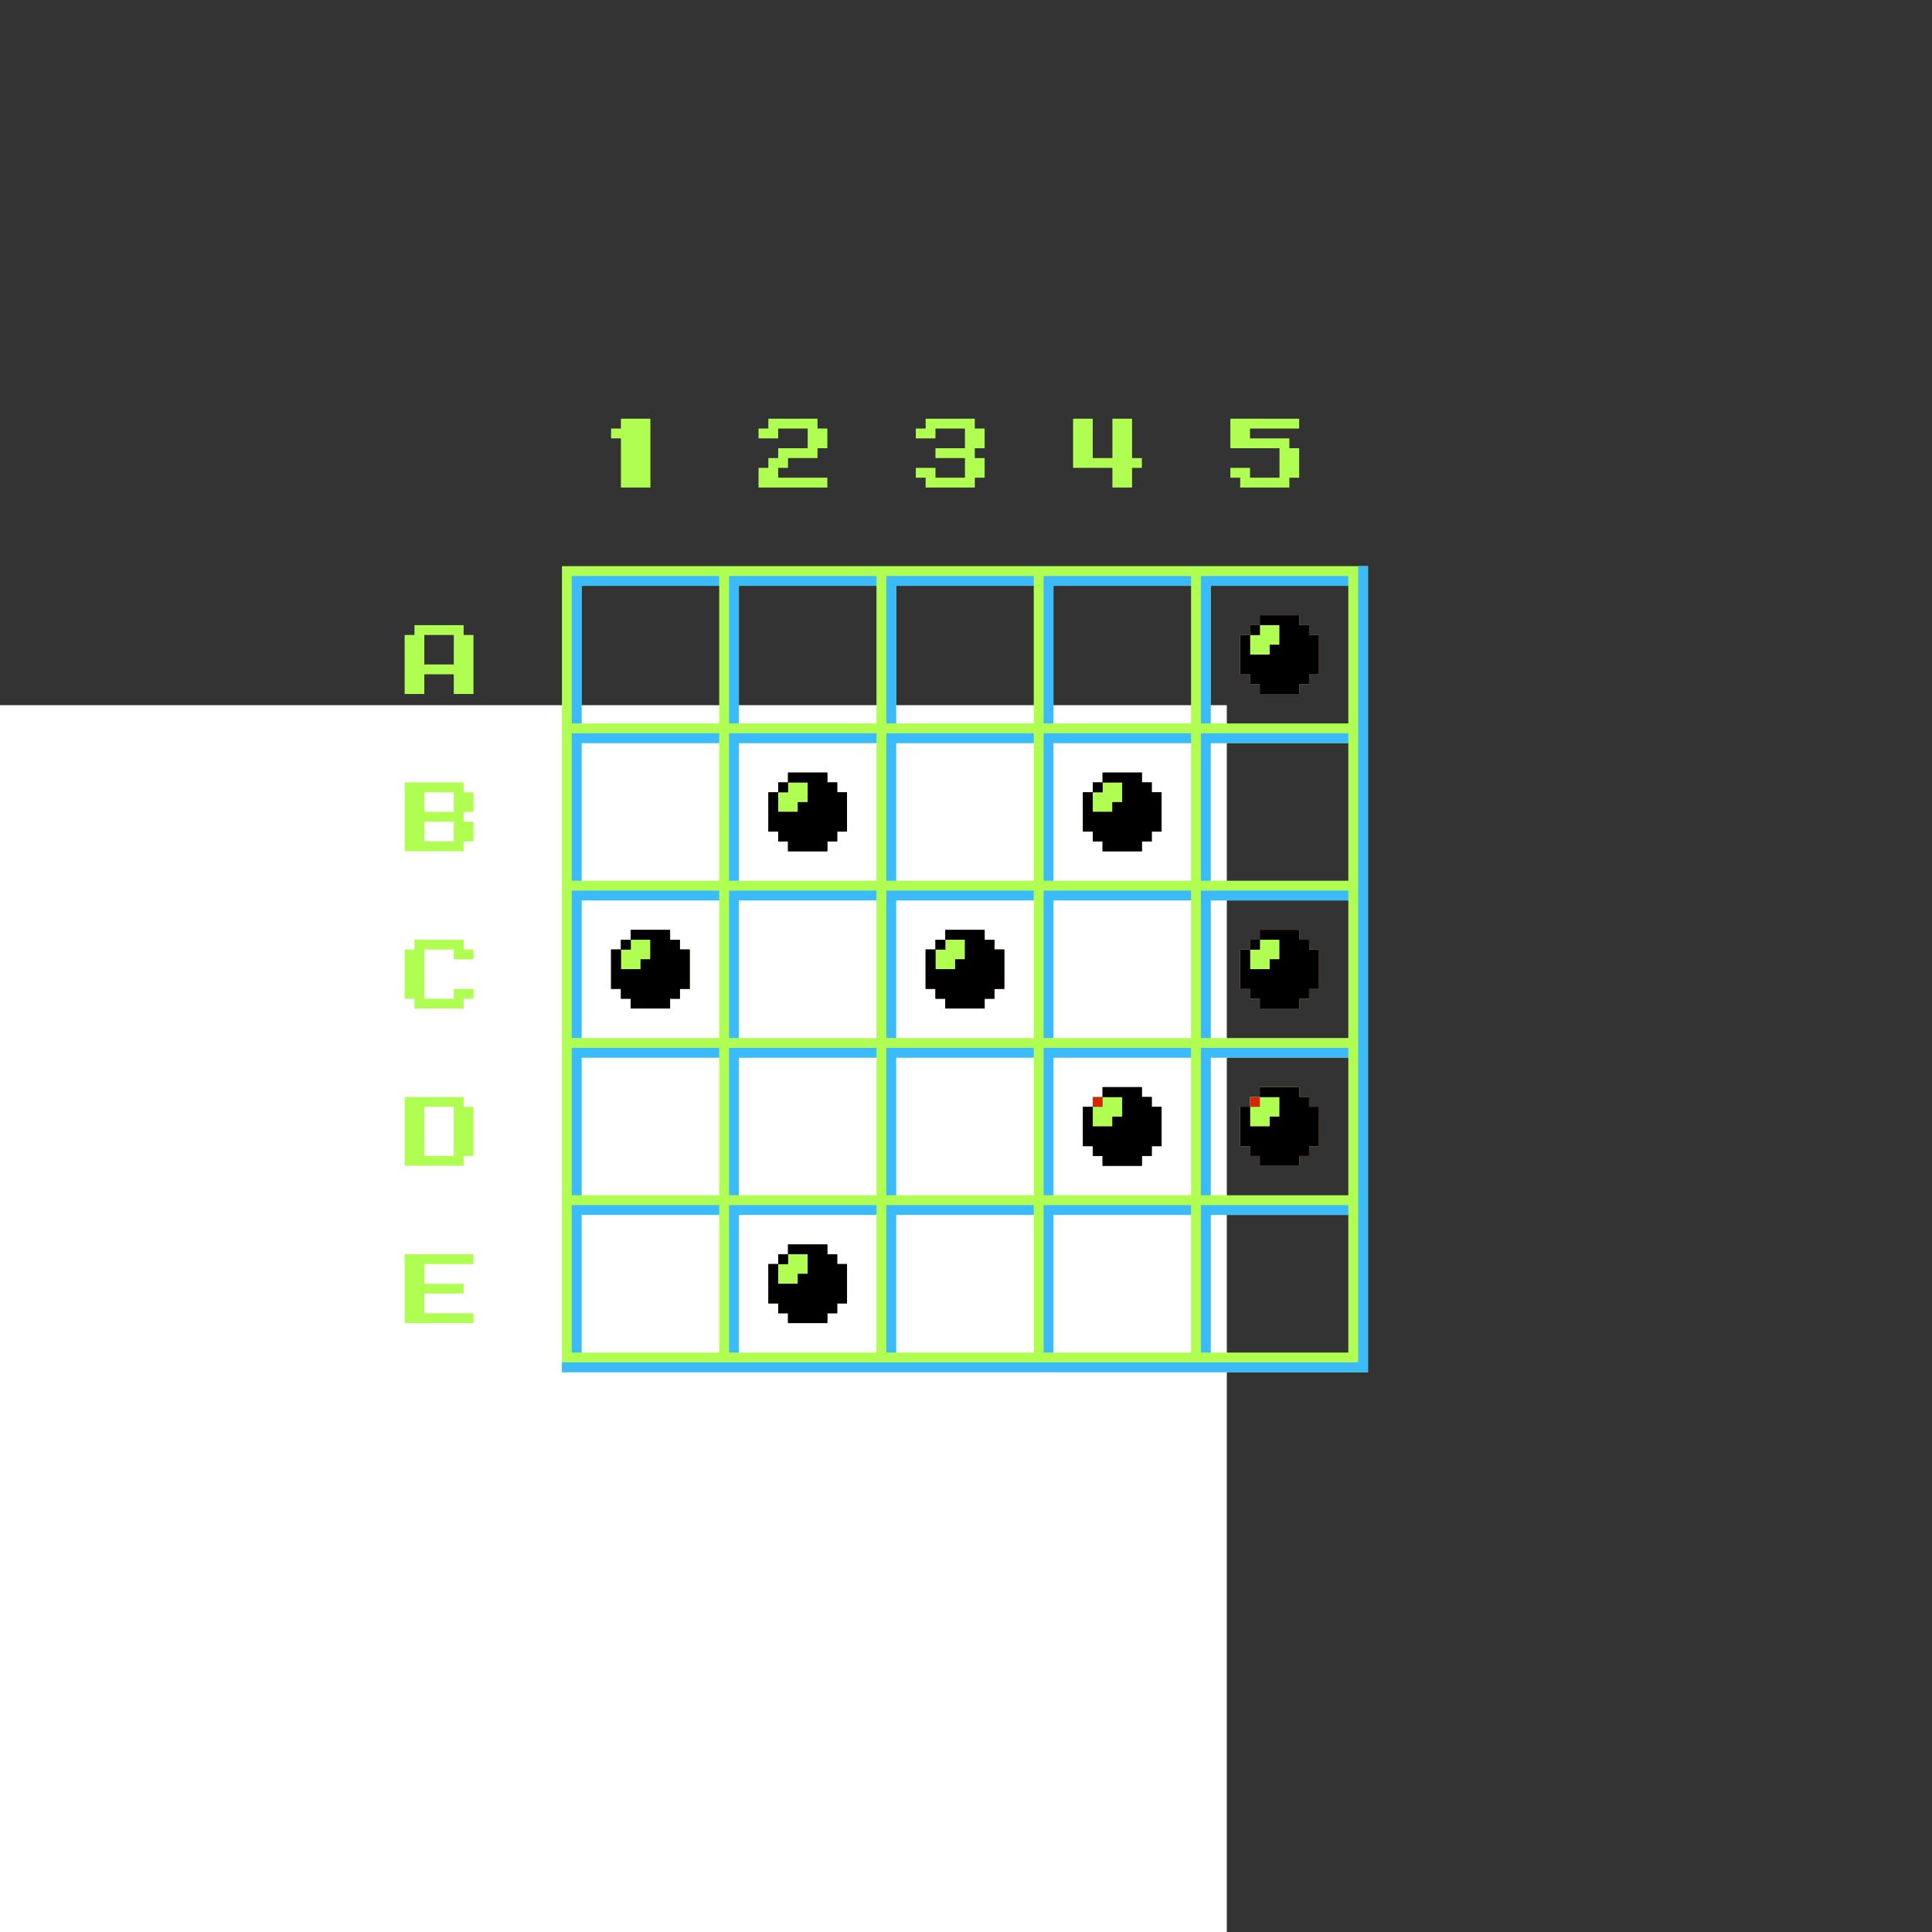 <?xml version="1.0" encoding="UTF-8" standalone="no"?>
<!-- Created with Inkscape (http://www.inkscape.org/) -->

<svg
   xmlns:dc="http://purl.org/dc/elements/1.1/"
   xmlns:cc="http://creativecommons.org/ns#"
   xmlns:rdf="http://www.w3.org/1999/02/22-rdf-syntax-ns#"
   xmlns:svg="http://www.w3.org/2000/svg"
   xmlns="http://www.w3.org/2000/svg"
   xmlns:sodipodi="http://sodipodi.sourceforge.net/DTD/sodipodi-0.dtd"
   xmlns:inkscape="http://www.inkscape.org/namespaces/inkscape"
   version="1.1"
   id="svg3226"
   width="40mm"
   height="40mm"
   viewBox="0 0 40 40"
   sodipodi:docname="password_recolored.svg"
   inkscape:version="0.92.4 5da689c313, 2019-01-14">
  <rect x="0" y="0" width="40" height="40" fill="#333333" stroke="none"/>
  <defs
     id="defs3230" />
  <sodipodi:namedview
     pagecolor="#ffffff"
     bordercolor="#666666"
     borderopacity="1"
     objecttolerance="10"
     gridtolerance="10"
     guidetolerance="10"
     inkscape:pageopacity="0"
     inkscape:pageshadow="2"
     inkscape:window-width="1920"
     inkscape:window-height="1146"
     id="namedview3228"
     showgrid="true"
     inkscape:zoom="64"
     inkscape:cx="99.742754"
     inkscape:cy="72.310955"
     inkscape:window-x="0"
     inkscape:window-y="25"
     inkscape:window-maximized="1"
     inkscape:current-layer="g3327"
     borderlayer="true"
     inkscape:document-units="mm">
    <inkscape:grid
       id="grid3309"
       units="mm"
       type="xygrid"
       empspacing="1"
       spacingy="2.54"
       spacingx="2.54" />
  </sodipodi:namedview>
  <g
     id="g3319"
     sodipodi:insensitive="true"
     inkscape:groupmode="layer"
     inkscape:label="[fixed] BG"
     transform="translate(0,14.6)">
    <rect
       id="rect3317"
       style="fill:#ffffff;fill-opacity:1;stroke:none"
       height="25.4"
       width="25.4"
       y="0"
       x="0" />
  </g>
  <g
     id="g3321"
     inkscape:groupmode="layer"
     inkscape:label="Edge.Cuts"
     transform="translate(0,14.6)" />
  <g
     id="g3323"
     inkscape:groupmode="layer"
     inkscape:label="B.Cu-disabled"
     transform="translate(0,14.6)" />
  <g
     id="g3325"
     inkscape:groupmode="layer"
     inkscape:label="B.Mask-disabled"
     transform="translate(0,14.6)" />
  <g
     id="g3327"
     inkscape:groupmode="layer"
     inkscape:label="B.Silk"
     transform="translate(0,14.6)">
    <g
       id="g3238"
       transform="matrix(0.159,0,0,0.159,0.428,-3.336)">
      <path
         style="fill:#b1fe53;stroke-width:0.32"
         d="m 70.48,55.36 v -52.48 H 122.96 175.44 v 52.48 V 107.84 H 122.96 70.48 Z m 20.48,40.96 v -8.96 h -8.96 -8.96 v 8.96 8.96 h 8.96 8.96 z m 20.48,0 v -8.96 h -8.96 -8.96 v 8.96 V 105.28 H 102.48 111.44 Z M 99.92,100.8 v -0.64 h -0.64 -0.64 v -0.64 -0.64 h -0.64 -0.64 v -2.56 -2.56 h 0.64 0.64 v -0.64 -0.64 h 0.64 0.64 v -0.64 -0.64 h 2.56 2.56 v 0.64 0.64 h 0.64 0.64 v 0.64 0.64 h 0.64 0.64 v 2.56 2.56 h -0.64 -0.64 v 0.64 0.64 h -0.64 -0.64 v 0.64 0.64 h -2.56 -2.56 z M 131.92,96.32 v -8.96 H 122.96 114 v 8.96 8.96 h 8.96 8.96 z m 20.48,0 v -8.96 h -8.96 -8.96 v 8.96 8.96 h 8.96 8.96 z m 20.48,0 v -8.96 h -8.96 -8.96 v 8.96 8.96 h 8.96 8.96 z m -81.92,-20.48 v -8.96 h -8.96 -8.96 v 8.96 8.96 h 8.96 8.96 z m 20.48,0 v -8.96 h -8.96 -8.96 v 8.96 8.96 h 8.96 8.96 z m 20.48,0 v -8.96 H 122.96 114 v 8.96 8.96 h 8.96 8.96 z m 20.48,0 v -8.96 h -8.96 -8.96 v 8.96 8.96 h 8.96 8.96 z m -11.52,4.48 v -0.64 h -0.64 -0.64 v -0.64 -0.64 h -0.64 -0.64 v -2.56 -2.56 h 0.64 0.64 v -0.64 -0.64 h 0.64 0.64 v -0.64 -0.64 h 2.56 2.56 v 0.64 0.64 h 0.64 0.64 v 0.64 0.64 h 0.64 0.64 v 2.56 2.56 h -0.64 -0.64 v 0.64 0.64 H 146.64 146 v 0.64 0.64 h -2.56 -2.56 z m 32,-4.48 v -8.96 h -8.96 -8.96 v 8.96 8.96 h 8.96 8.96 z m -11.52,4.48 v -0.64 h -0.64 -0.64 v -0.64 -0.64 h -0.64 -0.64 v -2.56 -2.56 h 0.64 0.64 v -0.64 -0.64 h 0.64 0.64 v -0.64 -0.64 h 2.56 2.56 v 0.64 0.64 h 0.64 0.64 v 0.64 0.64 h 0.64 0.64 v 2.56 2.56 h -0.64 -0.64 v 0.64 0.64 h -0.64 -0.64 v 0.64 0.64 h -2.56 -2.56 z m -70.4,-24.96 v -8.96 h -8.96 -8.96 v 8.96 8.96 h 8.96 8.96 z m -11.52,4.48 v -0.64 h -0.64 -0.64 v -0.64 -0.64 h -0.64 -0.64 v -2.56 -2.56 h 0.64 0.64 v -0.64 -0.64 h 0.64 0.64 v -0.64 -0.64 h 2.56 2.56 v 0.64 0.64 h 0.64 0.64 v 0.64 0.64 h 0.64 0.64 v 2.56 2.56 h -0.64 -0.64 v 0.64 0.64 h -0.64 -0.64 v 0.64 0.64 h -2.56 -2.56 z m 32,-4.48 v -8.96 h -8.96 -8.96 v 8.96 8.96 h 8.96 8.96 z m 20.48,0 v -8.96 H 122.96 114 v 8.96 8.96 h 8.96 8.96 z m -11.52,4.48 v -0.64 h -0.64 -0.64 v -0.64 -0.64 h -0.64 -0.64 v -2.56 -2.56 h 0.64 0.64 v -0.64 -0.64 h 0.64 0.64 v -0.64 -0.64 h 2.56 2.56 v 0.64 0.64 h 0.64 0.64 v 0.64 0.64 h 0.64 0.64 v 2.56 2.56 h -0.64 -0.64 v 0.64 0.64 h -0.64 -0.64 v 0.64 0.64 h -2.56 -2.56 z m 32,-4.48 v -8.96 h -8.96 -8.96 v 8.96 8.96 h 8.96 8.96 z m 20.48,0 v -8.96 h -8.96 -8.96 v 8.96 8.96 h 8.96 8.96 z m -11.52,4.48 v -0.64 h -0.64 -0.64 v -0.64 -0.64 h -0.64 -0.64 v -2.56 -2.56 h 0.64 0.64 v -0.64 -0.64 h 0.64 0.64 v -0.64 -0.64 h 2.56 2.56 v 0.64 0.64 h 0.64 0.64 v 0.64 0.64 h 0.64 0.64 v 2.56 2.56 h -0.64 -0.64 v 0.64 0.64 h -0.64 -0.64 v 0.64 0.64 h -2.56 -2.56 z m -70.4,-24.96 v -8.96 h -8.96 -8.96 v 8.96 8.96 h 8.96 8.96 z m 20.48,0 v -8.96 h -8.96 -8.96 v 8.96 8.96 h 8.96 8.96 z m -11.52,4.48 v -0.64 h -0.64 -0.64 v -0.64 -0.64 h -0.64 -0.64 v -2.56 -2.56 h 0.64 0.64 v -0.64 -0.64 h 0.64 0.64 v -0.64 -0.64 h 2.56 2.56 v 0.64 0.64 h 0.64 0.64 v 0.64 0.64 h 0.64 0.64 v 2.56 2.56 h -0.64 -0.64 v 0.64 0.64 h -0.64 -0.64 v 0.64 0.64 h -2.56 -2.56 z m 32,-4.48 v -8.96 H 122.96 114 v 8.96 8.96 h 8.96 8.96 z m 20.48,0 v -8.96 h -8.96 -8.96 v 8.96 8.96 h 8.96 8.96 z m -11.52,4.48 v -0.64 h -0.64 -0.64 v -0.64 -0.64 h -0.64 -0.64 v -2.56 -2.56 h 0.64 0.64 v -0.64 -0.64 h 0.64 0.64 v -0.64 -0.64 h 2.56 2.56 v 0.64 0.64 h 0.64 0.64 v 0.64 0.64 h 0.64 0.64 v 2.56 2.56 h -0.64 -0.64 v 0.64 0.64 H 146.64 146 v 0.64 0.64 h -2.56 -2.56 z m 32,-4.48 v -8.96 h -8.96 -8.96 v 8.96 8.96 h 8.96 8.96 z m -81.92,-20.48 v -8.96 h -8.96 -8.96 v 8.96 8.96 h 8.96 8.96 z m 20.48,0 v -8.96 h -8.96 -8.96 v 8.96 8.96 h 8.96 8.96 z m 20.48,0 v -8.96 H 122.96 114 v 8.96 8.96 h 8.96 8.96 z m 20.48,0 v -8.96 h -8.96 -8.96 v 8.96 8.96 h 8.96 8.96 z m 20.48,0 v -8.96 h -8.96 -8.96 v 8.96 8.96 h 8.96 8.96 z m -11.52,4.48 v -0.64 h -0.64 -0.64 v -0.64 -0.64 h -0.64 -0.64 v -2.56 -2.56 h 0.64 0.64 v -0.64 -0.64 h 0.64 0.64 v -0.64 -0.64 h 2.56 2.56 v 0.64 0.64 h 0.64 0.64 v 0.64 0.64 h 0.64 0.64 v 2.56 2.56 h -0.64 -0.64 v 0.64 0.64 h -0.64 -0.64 v 0.64 0.64 h -2.56 -2.56 z m -111.36,78.08 v -4.48 h 4.48 4.48 v 0.64 0.64 h -3.2 -3.2 v 1.28 1.28 h 2.56 2.56 v 0.64 0.64 h -2.56 -2.56 v 1.28 1.28 h 3.2 3.2 v 0.64 0.64 h -4.48 -4.48 z m 0,-20.48 v -4.48 h 3.84 3.84 v 0.64 0.64 h 0.64 0.64 v 3.2 3.2 h -0.64 -0.64 v 0.64 0.64 h -3.84 -3.84 z m 6.4,0 v -3.2 h -1.92 -1.92 v 3.2 3.2 h 1.92 1.92 z m -5.12,-16.64 v -0.64 h -0.64 -0.64 v -3.2 -3.2 h 0.64 0.64 v -0.64 -0.64 h 3.2 3.2 v 0.64 0.64 h 0.64 0.64 v 0.64 0.64 h -1.28 -1.28 v -0.64 -0.64 h -1.92 -1.92 v 3.2 3.2 h 1.92 1.92 v -0.64 -0.64 h 1.28 1.28 v 0.64 0.64 h -0.64 -0.64 v 0.64 0.64 h -3.2 -3.2 z m -1.28,-24.32 v -4.48 h 3.84 3.84 v 0.64 0.64 h 0.64 0.64 v 1.28 1.28 h -0.64 -0.64 v 0.64 0.64 h 0.64 0.64 v 1.28 1.28 h -0.64 -0.64 v 0.64 0.64 h -3.84 -3.84 z m 6.4,1.92 v -1.28 h -1.92 -1.92 v 1.28 1.28 h 1.92 1.92 z m 0,-3.84 v -1.28 h -1.92 -1.92 v 1.28 1.28 h 1.92 1.92 z m -6.4,-17.92 v -3.84 h 0.64 0.64 v -0.64 -0.64 h 3.2 3.2 v 0.64 0.64 h 0.64 0.64 v 3.84 3.84 h -1.28 -1.28 v -1.28 -1.28 h -1.92 -1.92 v 1.28 1.28 h -1.28 -1.28 z m 6.4,-1.92 v -1.92 h -1.92 -1.92 v 1.92 1.92 h 1.92 1.92 z m 21.76,-24.32 v -3.2 h -0.64 -0.64 v -0.64 -0.64 h 0.64 0.64 v -0.64 -0.64 h 1.92 1.92 v 4.48 4.48 h -1.92 -1.92 z m 17.92,1.92 v -1.28 h 0.64 0.64 v -0.64 -0.64 h 0.64 0.64 v -0.64 -0.64 h 1.92 1.92 v -1.28 -1.28 h -1.92 -1.92 v 0.64 0.64 h -1.28 -1.28 v -0.64 -0.64 h 0.64 0.64 v -0.64 -0.64 h 3.2 3.2 v 0.64 0.64 h 0.64 0.64 v 1.28 1.28 h -0.64 -0.64 v 0.64 0.64 h -1.92 -1.92 v 0.64 0.64 h -0.64 -0.64 v 0.64 0.64 h 3.2 3.2 v 0.64 0.64 h -4.48 -4.48 z m 21.76,0.64 v -0.64 h -0.64 -0.64 v -0.64 -0.64 h 1.28 1.28 v 0.64 0.64 h 1.92 1.92 v -1.28 -1.28 h -1.92 -1.92 v -0.64 -0.64 h 1.92 1.92 v -1.28 -1.28 h -1.92 -1.92 v 0.64 0.64 h -1.28 -1.28 v -0.64 -0.64 h 0.64 0.64 v -0.64 -0.64 h 3.2 3.2 v 0.64 0.64 h 0.64 0.64 v 1.28 1.28 h -0.64 -0.64 v 0.64 0.64 h 0.64 0.64 v 1.28 1.28 h -0.64 -0.64 v 0.64 0.64 h -3.2 -3.2 z m 24.32,-0.64 v -1.28 h -2.56 -2.56 v -3.2 -3.2 h 1.28 1.28 v 2.56 2.56 h 1.28 1.28 v -2.56 -2.56 h 1.28 1.28 v 2.56 2.56 h 0.64 0.64 v 0.64 0.64 h -0.64 -0.64 v 1.28 1.28 h -1.28 -1.28 z m 16.64,0.64 v -0.64 h -0.64 -0.64 v -0.64 -0.64 h 1.28 1.28 v 0.64 0.64 h 1.92 1.92 v -1.92 -1.92 h -3.2 -3.2 v -1.92 -1.92 h 4.48 4.48 v 0.64 0.64 h -3.2 -3.2 v 0.64 0.64 h 2.56 2.56 v 0.64 0.64 h 0.64 0.64 v 1.92 1.92 h -0.64 -0.64 v 0.64 0.64 h -3.2 -3.2 z"
         id="path3246"
         inkscape:connector-curvature="0"
         sodipodi:nodetypes="ccccccccccccccccccccccccccccccccccccccccccccccccccccccccccccccccccccccccccccccccccccccccccccccccccccccccccccccccccccccccccccccccccccccccccccccccccccccccccccccccccccccccccccccccccccccccccccccccccccccccccccccccccccccccccccccccccccccccccccccccccccccccccccccccccccccccccccccccccccccccccccccccccccccccccccccccccccccccccccccccccccccccccccccccccccccccccccccccccccccccccccccccccccccccccccccccccccccccccccccccccccccccccccccccccccccccccccccccccccccccccccccccccccccccccccccccccccccccccccccccccccccccccccccccccccccccccccccccccccccccccccccccccccccccccccccccccccccccccccccccccccccccccccccccccccccccccccccccccccccccccccccccccccccccccccccccccccccccccccccccccccccccccccccccccccccccccccccccccccccccccccccccccccccccccccccccccccccccccccccccccccccccccccccccccccccccccccccccccccccccccccccccccccccccccccccccccccccccccccccccccccccccccccccccccccccccccccccccccccccccccccccccccccccccccccccccccccccccccccccccccccccccccccccccccccccccccccccccccccccccccccccccccccccccccccccccccccacccaccccaccccccccccc" />
      <path
         style="fill:#3bbbfb;stroke-width:0.32"
         d="m 70.48,107.2 v -0.64 H 122.32 174.16 v -51.84 -51.84 h 0.64 0.64 v 52.48 V 107.84 H 122.96 70.48 Z m 1.28,-11.52 v -9.6 h 9.6 9.6 v 0.64 0.64 h -8.96 -8.96 v 8.96 8.96 h -0.64 -0.64 z m 20.48,0 v -9.6 h 9.6 9.6 v 0.64 0.64 h -8.96 -8.96 v 8.96 8.96 h -0.64 -0.64 z m 20.48,0 v -9.6 h 9.6 9.6 v 0.64 0.64 H 122.96 114 v 8.96 8.96 h -0.64 -0.64 z m 20.48,0 v -9.6 h 9.6 9.6 v 0.64 0.64 h -8.96 -8.96 v 8.96 8.96 h -0.64 -0.64 z m 20.48,0 v -9.6 h 9.6 9.6 v 0.64 0.64 h -8.96 -8.96 v 8.96 8.96 h -0.64 -0.64 z M 99.92,100.8 v -0.64 h -0.64 -0.64 v -0.64 -0.64 h -0.64 -0.64 v -2.56 -2.56 h 0.64 0.64 v -0.64 -0.64 h 0.64 0.64 v -0.64 -0.64 h 2.56 2.56 v 0.64 0.64 h 0.64 0.64 v 0.64 0.64 h 0.64 0.64 v 2.56 2.56 h -0.64 -0.64 v 0.64 0.64 h -0.64 -0.64 v 0.64 0.64 h -2.56 -2.56 z M 101.2,95.68 v -0.64 h 0.64 0.64 v -1.28 -1.28 h -1.28 -1.28 v 0.64 0.64 h -0.64 -0.64 v 1.28 1.28 h 1.28 H 101.2 Z m -29.44,-20.48 v -9.6 h 9.6 9.6 v 0.64 0.64 h -8.96 -8.96 v 8.96 8.96 h -0.64 -0.64 z m 20.48,0 v -9.6 h 9.6 9.6 v 0.64 0.64 h -8.96 -8.96 v 8.96 8.96 h -0.64 -0.64 z m 20.48,0 v -9.6 h 9.6 9.6 v 0.64 0.64 H 122.96 114 v 8.96 8.96 h -0.64 -0.64 z m 20.48,0 v -9.6 h 9.6 9.6 v 0.64 0.64 h -8.96 -8.96 v 8.96 8.96 h -0.64 -0.64 z m 20.48,0 v -9.6 h 9.6 9.6 v 0.64 0.64 h -8.96 -8.96 v 8.96 8.96 h -0.64 -0.64 z m -12.8,5.12 v -0.64 h -0.64 -0.64 v -0.64 -0.64 h -0.64 -0.64 v -2.56 -2.56 h 0.64 0.64 v -0.64 -0.64 h 0.64 0.64 v -0.64 -0.64 h 2.56 2.56 v 0.64 0.64 h 0.64 0.64 v 0.64 0.64 h 0.64 0.64 v 2.56 2.56 h -0.64 -0.64 v 0.64 0.64 H 146.64 146 v 0.64 0.64 h -2.56 -2.56 z m 1.28,-5.12 v -0.64 h 0.64 0.64 v -1.28 -1.28 h -1.28 -1.28 v 0.64 0.64 h -0.64 -0.64 v 1.28 1.28 h 1.28 1.28 z m 19.2,5.12 v -0.64 h -0.64 -0.64 v -0.64 -0.64 h -0.64 -0.64 v -2.56 -2.56 h 0.64 0.64 v -0.64 -0.64 h 0.64 0.64 v -0.64 -0.64 h 2.56 2.56 v 0.64 0.64 h 0.64 0.64 v 0.64 0.64 h 0.64 0.64 v 2.56 2.56 h -0.64 -0.64 v 0.64 0.64 h -0.64 -0.64 v 0.64 0.64 h -2.56 -2.56 z m 1.28,-5.12 v -0.64 h 0.64 0.64 v -1.28 -1.28 h -1.28 -1.28 v 0.64 0.64 h -0.64 -0.64 v 1.28 1.28 h 1.28 1.28 z m -90.88,-20.48 v -9.6 h 9.6 9.6 v 0.64 0.64 h -8.96 -8.96 v 8.96 8.96 h -0.64 -0.64 z m 20.48,0 v -9.6 h 9.6 9.6 v 0.64 0.64 h -8.96 -8.96 v 8.96 8.96 h -0.64 -0.64 z m 20.48,0 v -9.6 h 9.6 9.6 v 0.64 0.64 H 122.96 114 v 8.96 8.96 h -0.64 -0.64 z m 20.48,0 v -9.6 h 9.6 9.6 v 0.64 0.64 h -8.96 -8.96 v 8.96 8.96 h -0.64 -0.64 z m 20.48,0 v -9.6 h 9.6 9.6 v 0.64 0.64 h -8.96 -8.96 v 8.96 8.96 h -0.64 -0.64 z m -74.24,5.12 v -0.64 h -0.64 -0.64 v -0.64 -0.64 h -0.64 -0.64 v -2.56 -2.56 h 0.64 0.64 v -0.64 -0.64 h 0.64 0.64 v -0.64 -0.64 h 2.56 2.56 v 0.64 0.64 h 0.64 0.64 v 0.64 0.64 h 0.64 0.64 v 2.56 2.56 h -0.64 -0.64 v 0.64 0.64 h -0.64 -0.64 v 0.64 0.64 h -2.56 -2.56 z m 1.28,-5.12 v -0.64 h 0.64 0.64 v -1.28 -1.28 h -1.28 -1.28 v 0.64 0.64 h -0.64 -0.64 v 1.28 1.28 h 1.28 1.28 z m 39.68,5.12 v -0.64 h -0.64 -0.64 v -0.64 -0.64 h -0.64 -0.64 v -2.56 -2.56 h 0.64 0.64 v -0.64 -0.64 h 0.64 0.64 v -0.64 -0.64 h 2.56 2.56 v 0.64 0.64 h 0.64 0.64 v 0.64 0.64 h 0.64 0.64 v 2.56 2.56 h -0.64 -0.64 v 0.64 0.64 h -0.64 -0.64 v 0.64 0.64 h -2.56 -2.56 z m 1.28,-5.12 v -0.64 h 0.64 0.64 v -1.28 -1.28 h -1.28 -1.28 v 0.64 0.64 h -0.64 -0.64 v 1.28 1.28 h 1.28 1.28 z m 39.68,5.12 v -0.64 h -0.64 -0.64 v -0.64 -0.64 h -0.64 -0.64 v -2.56 -2.56 h 0.64 0.64 v -0.64 -0.64 h 0.64 0.64 v -0.64 -0.64 h 2.56 2.56 v 0.64 0.64 h 0.64 0.64 v 0.64 0.64 h 0.64 0.64 v 2.56 2.56 h -0.64 -0.64 v 0.64 0.64 h -0.64 -0.64 v 0.64 0.64 h -2.56 -2.56 z m 1.28,-5.12 v -0.64 h 0.64 0.64 v -1.28 -1.28 h -1.28 -1.28 v 0.64 0.64 h -0.64 -0.64 v 1.28 1.28 h 1.28 1.28 z m -90.88,-20.48 v -9.6 h 9.6 9.6 v 0.64 0.64 h -8.96 -8.96 v 8.96 8.96 h -0.64 -0.64 z m 20.48,0 v -2.4 -2.4 -2.4 -2.4 h 2.4 2.4 2.4 2.4 0.6 0.6 0.6 0.6 0.6 0.6 0.6 0.6 0.6 0.6 0.6 0.6 0.6 0.6 0.6 0.6 v 0.16 0.16 0.16 0.16 0.16 0.16 0.16 0.16 h -2.24 -2.24 -2.24 -2.24 -2.24 -2.24 -2.24 -2.24 v 2.24 2.24 2.24 2.24 2.24 2.24 2.24 2.24 h -0.16 -0.16 -0.16 -0.16 -0.16 -0.16 -0.16 -0.16 v -2.4 -2.4 -2.4 z m 20.48,0 v -9.6 h 9.6 9.6 v 0.64 0.64 H 122.96 114 v 8.96 8.96 h -0.64 -0.64 z m 20.48,0 v -9.6 h 9.6 9.6 v 0.64 0.64 h -8.96 -8.96 v 8.96 8.96 h -0.64 -0.64 z m 20.48,0 v -9.6 h 9.6 9.6 v 0.64 0.64 h -8.96 -8.96 v 8.96 8.96 h -0.64 -0.64 z m -53.76,5.12 v -0.64 h -0.64 -0.64 v -0.64 -0.64 h -0.64 -0.64 v -2.56 -2.56 h 0.64 0.64 v -0.64 -0.64 h 0.64 0.64 v -0.64 -0.64 h 2.56 2.56 v 0.64 0.64 h 0.64 0.64 v 0.64 0.64 h 0.64 0.64 v 2.56 2.56 h -0.64 -0.64 v 0.64 0.64 h -0.64 -0.64 v 0.64 0.64 h -2.56 -2.56 z m 1.28,-5.12 v -0.64 h 0.64 0.64 v -1.28 -1.28 h -1.28 -1.28 v 0.64 0.64 h -0.64 -0.64 v 1.28 1.28 h 1.28 H 101.2 Z m 39.68,5.12 v -0.64 h -0.64 -0.64 v -0.64 -0.64 h -0.64 -0.64 v -2.56 -2.56 h 0.64 0.64 v -0.64 -0.64 h 0.64 0.64 v -0.64 -0.64 h 2.56 2.56 v 0.64 0.64 h 0.64 0.64 v 0.64 0.64 h 0.64 0.64 v 2.56 2.56 h -0.64 -0.64 v 0.64 0.64 H 146.64 146 v 0.64 0.64 h -2.56 -2.56 z m 1.28,-5.12 v -0.64 h 0.64 0.64 v -1.28 -1.28 h -1.28 -1.28 v 0.64 0.64 h -0.64 -0.64 v 1.28 1.28 h 1.28 1.28 z m -70.4,-20.48 v -9.6 h 9.6 9.6 v 0.64 0.64 h -8.96 -8.96 v 8.96 8.96 h -0.64 -0.64 z m 20.48,0 v -9.6 h 9.6 9.6 v 0.64 0.64 h -8.96 -8.96 v 8.96 8.96 h -0.64 -0.64 z m 20.48,0 v -9.6 h 9.6 9.6 v 0.64 0.64 H 122.96 114 v 8.96 8.96 h -0.64 -0.64 z m 20.48,0 v -9.6 h 9.6 9.6 v 0.64 0.64 h -8.96 -8.96 v 8.96 8.96 h -0.64 -0.64 z m 20.48,0 v -9.6 h 9.6 9.6 v 0.64 0.64 h -8.96 -8.96 v 8.96 8.96 h -0.64 -0.64 z m 7.68,5.12 v -0.64 h -0.64 -0.64 v -0.64 -0.64 h -0.64 -0.64 v -2.56 -2.56 h 0.64 0.64 v -0.64 -0.64 h 0.64 0.64 v -0.64 -0.64 h 2.56 2.56 v 0.64 0.64 h 0.64 0.64 v 0.64 0.64 h 0.64 0.64 v 2.56 2.56 h -0.64 -0.64 v 0.64 0.64 h -0.64 -0.64 v 0.64 0.64 h -2.56 -2.56 z m 1.28,-5.12 v -0.64 h 0.64 0.64 v -1.28 -1.28 h -1.28 -1.28 v 0.64 0.64 h -0.64 -0.64 v 1.28 1.28 h 1.28 1.28 z"
         id="path3244"
         inkscape:connector-curvature="0"
         sodipodi:nodetypes="cccccccccccccccccccccccccccccccccccccccccccccccccccccccccccccccccccccccccccccccccccccccccccccccccccccccccccccccccccccccccccccccccccccccccccccccccccccccccccccccccccccccccccccccccccccccccccccccccccccccccccccccccccccccccccccccccccccccccccccccccccccccccccccccccccccccccccccccccccccccccccccccccccccccccccccccccccccccccccccccccccccccccccccccccccccccccccccccccccccccccccccccccccccccccccccccccccccccccccccccccccccccccccccccccccccccccccccccccccccccccccccccccccccccccccccccccccccccccccccccccccccccccccccccccccccccccccccccccccccccccccccccccccccccccccccccccccccccccccccccccccccccccccccccccccccccccccccccccccccccccccccccccccccccccccccccccccccccccccccccccccccccccccccccccccccccccccccccccccccccccccccccccccccccccccccccccccccccccccccccccccccccccccccccccccccccccccccccccccccccccccccccccccccccccccccccccccccccccccccccccccccccccccccccccccccccccccccccccccccccccccccccccccccccccccccccccccccccccccccccccccccccccccccccccccccccccccc" />
      <path
         style="fill:#d72700;stroke-width:0.32"
         d="m 99.92,100.8 v -0.64 h -0.64 -0.64 v -0.64 -0.64 h -0.64 -0.64 v -2.56 -2.56 h 0.64 0.64 v -0.64 -0.64 h 0.64 0.64 v -0.64 -0.64 h 2.56 2.56 v 0.64 0.64 h 0.64 0.64 v 0.64 0.64 h 0.64 0.64 v 2.56 2.56 h -0.64 -0.64 v 0.64 0.64 h -0.64 -0.64 v 0.64 0.64 h -2.56 -2.56 z M 101.2,95.68 v -0.64 h 0.64 0.64 v -1.28 -1.28 h -1.28 -1.28 v 0.64 0.64 h -0.64 -0.64 v 1.28 1.28 h 1.28 H 101.2 Z m 39.68,-15.36 v -0.64 h -0.64 -0.64 v -0.64 -0.64 h -0.64 -0.64 v -2.56 -2.56 h 0.64 0.64 v -0.64 -0.64 h 0.64 0.64 v -0.64 -0.64 h 2.56 2.56 v 0.64 0.64 h 0.64 0.64 v 0.64 0.64 h 0.64 0.64 v 2.56 2.56 h -0.64 -0.64 v 0.64 0.64 H 146.64 146 v 0.64 0.64 h -2.56 -2.56 z m 1.28,-5.12 v -0.64 h 0.64 0.64 v -1.28 -1.28 h -1.28 -1.28 v 0.64 0.64 h -0.64 -0.64 v 1.28 1.28 h 1.28 1.28 z m 19.2,5.12 v -0.64 h -0.64 -0.64 v -0.64 -0.64 h -0.64 -0.64 v -2.56 -2.56 h 0.64 0.64 v -0.64 -0.64 h 0.64 0.64 v -0.64 -0.64 h 2.56 2.56 v 0.64 0.64 h 0.64 0.64 v 0.64 0.64 h 0.64 0.64 v 2.56 2.56 h -0.64 -0.64 v 0.64 0.64 h -0.64 -0.64 v 0.64 0.64 h -2.56 -2.56 z m 1.28,-5.12 v -0.64 h 0.64 0.64 v -1.28 -1.28 h -1.28 -1.28 v 0.64 0.64 h -0.64 -0.64 v 1.28 1.28 h 1.28 1.28 z m -83.2,-15.36 v -0.64 h -0.64 -0.64 v -0.64 -0.64 h -0.64 -0.64 v -2.56 -2.56 h 0.64 0.64 v -0.64 -0.64 h 0.64 0.64 v -0.64 -0.64 h 2.56 2.56 v 0.64 0.64 h 0.64 0.64 v 0.64 0.64 h 0.64 0.64 v 2.56 2.56 h -0.64 -0.64 v 0.64 0.64 h -0.64 -0.64 v 0.64 0.64 h -2.56 -2.56 z m 1.28,-5.12 v -0.64 h 0.64 0.64 v -1.28 -1.28 h -1.28 -1.28 v 0.64 0.64 h -0.64 -0.64 v 1.28 1.28 h 1.28 1.28 z m 39.68,5.12 v -0.64 h -0.64 -0.64 v -0.64 -0.64 h -0.64 -0.64 v -2.56 -2.56 h 0.64 0.64 v -0.64 -0.64 h 0.64 0.64 v -0.64 -0.64 h 2.56 2.56 v 0.64 0.64 h 0.64 0.64 v 0.64 0.64 h 0.64 0.64 v 2.56 2.56 h -0.64 -0.64 v 0.64 0.64 h -0.64 -0.64 v 0.64 0.64 h -2.56 -2.56 z m 1.28,-5.12 v -0.64 h 0.64 0.64 v -1.28 -1.28 h -1.28 -1.28 v 0.64 0.64 h -0.64 -0.64 v 1.28 1.28 h 1.28 1.28 z m 39.68,5.12 v -0.64 h -0.64 -0.64 v -0.64 -0.64 h -0.64 -0.64 v -2.56 -2.56 h 0.64 0.64 v -0.64 -0.64 h 0.64 0.64 v -0.64 -0.64 h 2.56 2.56 v 0.64 0.64 h 0.64 0.64 v 0.64 0.64 h 0.64 0.64 v 2.56 2.56 h -0.64 -0.64 v 0.64 0.64 h -0.64 -0.64 v 0.64 0.64 h -2.56 -2.56 z m 1.28,-5.12 v -0.64 h 0.64 0.64 v -1.28 -1.28 h -1.28 -1.28 v 0.64 0.64 h -0.64 -0.64 v 1.28 1.28 h 1.28 1.28 z m -62.72,-15.36 v -0.64 h -0.64 -0.64 v -0.64 -0.64 h -0.64 -0.64 v -2.56 -2.56 h 0.64 0.64 v -0.64 -0.64 h 0.64 0.64 v -0.64 -0.64 h 2.56 2.56 v 0.64 0.64 h 0.64 0.64 v 0.64 0.64 h 0.64 0.64 v 2.56 2.56 h -0.64 -0.64 v 0.64 0.64 h -0.64 -0.64 v 0.64 0.64 h -2.56 -2.56 z m 1.28,-5.12 v -0.64 h 0.64 0.64 v -1.28 -1.28 h -1.28 -1.28 v 0.64 0.64 h -0.64 -0.64 v 1.28 1.28 h 1.28 H 101.2 Z m 39.68,5.12 v -0.64 h -0.64 -0.64 v -0.64 -0.64 h -0.64 -0.64 v -2.56 -2.56 h 0.64 0.64 v -0.64 -0.64 h 0.64 0.64 v -0.64 -0.64 h 2.56 2.56 v 0.64 0.64 h 0.64 0.64 v 0.64 0.64 h 0.64 0.64 v 2.56 2.56 h -0.64 -0.64 v 0.64 0.64 H 146.64 146 v 0.64 0.64 h -2.56 -2.56 z m 1.28,-5.12 v -0.64 h 0.64 0.64 v -1.28 -1.28 h -1.28 -1.28 v 0.64 0.64 h -0.64 -0.64 v 1.28 1.28 h 1.28 1.28 z m 19.2,-15.36 v -0.64 h -0.64 -0.64 v -0.64 -0.64 h -0.64 -0.64 v -2.56 -2.56 h 0.64 0.64 v -0.64 -0.64 h 0.64 0.64 v -0.64 -0.64 h 2.56 2.56 v 0.64 0.64 h 0.64 0.64 v 0.64 0.64 h 0.64 0.64 v 2.56 2.56 h -0.64 -0.64 v 0.64 0.64 h -0.64 -0.64 v 0.64 0.64 h -2.56 -2.56 z m 1.28,-5.12 v -0.64 h 0.64 0.64 v -1.28 -1.28 h -1.28 -1.28 v 0.64 0.64 h -0.64 -0.64 v 1.28 1.28 h 1.28 1.28 z"
         id="path3242"
         inkscape:connector-curvature="0" />
      <path
         style="fill:#000000;stroke-width:0.32"
         d="m 99.92,100.8 v -0.64 h -0.64 -0.64 v -0.64 -0.64 h -0.64 -0.64 v -2.56 -2.56 h 0.64 0.64 v -0.64 -0.64 h 0.64 0.64 v -0.64 -0.64 h 2.56 2.56 v 0.64 0.64 h 0.64 0.64 v 0.64 0.64 h 0.64 0.64 v 2.56 2.56 h -0.64 -0.64 v 0.64 0.64 h -0.64 -0.64 v 0.64 0.64 h -2.56 -2.56 z M 101.2,95.68 v -0.64 h 0.64 0.64 v -1.28 -1.28 h -1.28 -1.28 v 0.64 0.64 h -0.64 -0.64 v 1.28 1.28 h 1.28 H 101.2 Z m 39.68,-15.36 v -0.64 h -0.64 -0.64 v -0.64 -0.64 h -0.64 -0.64 v -2.56 -2.56 h 0.64 0.64 v 1.28 1.28 h 1.28 1.28 v -0.64 -0.64 h 0.64 0.64 v -1.28 -1.28 h -1.28 -1.28 v -0.64 -0.64 h 2.56 2.56 v 0.64 0.64 h 0.64 0.64 v 0.64 0.64 h 0.64 0.64 v 2.56 2.56 h -0.64 -0.64 v 0.64 0.64 H 146.64 146 v 0.64 0.64 h -2.56 -2.56 z m 20.48,0 v -0.64 h -0.64 -0.64 v -0.64 -0.64 h -0.64 -0.64 v -2.56 -2.56 h 0.64 0.64 v 1.28 1.28 h 1.28 1.28 v -0.64 -0.64 h 0.64 0.64 v -1.28 -1.28 h -1.28 -1.28 v -0.64 -0.64 h 2.56 2.56 v 0.64 0.64 h 0.64 0.64 v 0.64 0.64 h 0.64 0.64 v 2.56 2.56 h -0.64 -0.64 v 0.64 0.64 h -0.64 -0.64 v 0.64 0.64 h -2.56 -2.56 z m -81.92,-20.48 v -0.64 h -0.64 -0.64 v -0.64 -0.64 h -0.64 -0.64 v -2.56 -2.56 h 0.64 0.64 v -0.64 -0.64 h 0.64 0.64 v -0.64 -0.64 h 2.56 2.56 v 0.64 0.64 h 0.64 0.64 v 0.64 0.64 h 0.64 0.64 v 2.56 2.56 h -0.64 -0.64 v 0.64 0.64 h -0.64 -0.64 v 0.64 0.64 h -2.56 -2.56 z m 1.28,-5.12 v -0.64 h 0.64 0.64 v -1.28 -1.28 h -1.28 -1.28 v 0.64 0.64 h -0.64 -0.64 v 1.28 1.28 h 1.28 1.28 z m 39.68,5.12 v -0.64 h -0.64 -0.64 v -0.64 -0.64 h -0.64 -0.64 v -2.56 -2.56 h 0.64 0.64 v -0.64 -0.64 h 0.64 0.64 v -0.64 -0.64 h 2.56 2.56 v 0.64 0.64 h 0.64 0.64 v 0.64 0.64 h 0.64 0.64 v 2.56 2.56 h -0.64 -0.64 v 0.64 0.64 h -0.64 -0.64 v 0.64 0.64 h -2.56 -2.56 z m 1.28,-5.12 v -0.64 h 0.64 0.64 v -1.28 -1.28 h -1.28 -1.28 v 0.64 0.64 h -0.64 -0.64 v 1.28 1.28 h 1.28 1.28 z m 39.68,5.12 v -0.64 h -0.64 -0.64 v -0.64 -0.64 h -0.64 -0.64 v -2.56 -2.56 h 0.64 0.64 v -0.64 -0.64 h 0.64 0.64 v -0.64 -0.64 h 2.56 2.56 v 0.64 0.64 h 0.64 0.64 v 0.64 0.64 h 0.64 0.64 v 2.56 2.56 h -0.64 -0.64 v 0.64 0.64 h -0.64 -0.64 v 0.64 0.64 h -2.56 -2.56 z m 1.28,-5.12 v -0.64 h 0.64 0.64 v -1.28 -1.28 h -1.28 -1.28 v 0.64 0.64 h -0.64 -0.64 v 1.28 1.28 h 1.28 1.28 z m -62.72,-15.36 v -0.64 h -0.64 -0.64 v -0.64 -0.64 h -0.64 -0.64 v -0.78 -0.556 -0.236 -0.987 -0.32 -0.32 -0.32 -0.32 -0.32 -0.32 -0.32 -0.32 h 0.64 0.64 v -0.64 -0.64 h 0.64 0.64 v -0.64 -0.64 h 1.102 0.304 1.155 0.919 1.012 0.629 v 0.64 0.64 h 0.64 0.64 v 0.64 0.64 h 0.64 0.64 v 0.32 0.32 0.32 0.32 0.32 0.32 0.32 0.32 2.56 h -0.64 -0.64 v 0.64 0.64 h -0.64 -0.64 v 0.64 0.64 h -1.337 -0.253 -0.97 -0.615 -0.961 -0.438 -0.545 z m 1.28,-5.12 v -0.64 h 0.64 0.64 v -1.28 -1.28 h -1.28 -1.28 v 0.64 0.64 h -0.64 -0.64 v 1.28 1.28 h 1.28 H 101.2 Z m 39.68,5.12 v -0.64 h -0.64 -0.64 v -0.64 -0.64 h -0.64 -0.64 v -2.56 -2.56 h 0.64 0.64 v -0.64 -0.64 h 0.64 0.64 v -0.64 -0.64 h 2.56 2.56 v 0.64 0.64 h 0.64 0.64 v 0.64 0.64 h 0.64 0.64 v 2.56 2.56 h -0.64 -0.64 v 0.64 0.64 H 146.64 146 v 0.64 0.64 h -2.56 -2.56 z m 1.28,-5.12 v -0.64 h 0.64 0.64 v -1.28 -1.28 h -1.28 -1.28 v 0.64 0.64 h -0.64 -0.64 v 1.28 1.28 h 1.28 1.28 z m 19.2,-15.36 v -0.64 h -0.64 -0.64 v -0.64 -0.64 h -0.64 -0.64 v -2.56 -2.56 h 0.64 0.64 v -0.16 -0.16 -0.16 -0.16 -0.16 -0.16 -0.16 -0.16 h 0.16 0.16 0.16 0.16 0.16 0.16 0.16 0.16 v -0.64 -0.64 h 2.56 2.56 v 0.64 0.64 h 0.64 0.64 v 0.64 0.64 h 0.64 0.64 v 2.56 2.56 h -0.64 -0.64 v 0.64 0.64 h -0.64 -0.64 v 0.64 0.64 h -2.56 -2.56 z m 1.28,-5.12 v -0.64 h 0.64 0.64 v -1.28 -1.28 h -1.28 -1.28 v 0.16 0.16 0.16 0.16 0.16 0.16 0.16 0.16 h -0.16 -0.16 -0.16 -0.16 -0.16 -0.16 -0.16 -0.16 v 1.28 1.28 h 1.28 1.28 z"
         id="path3240"
         inkscape:connector-curvature="0"
         sodipodi:nodetypes="ccccccccccccccccccccccccccccccccccccccccccccccccccccccccccccccccccccccccccccccccccccccccccccccccccccccccccccccccccccccccccccccccccccccccccccccccccccccccccccccccccccccccccccccccccccccccccccccccccccccccccccccccccccccccccccccccccccccccccccccccccccccccccccccccccccccccccccccccccccccccccccccccccccccccccccccccccccccccccccccccccccccccccccccccccccccccccccccccccccccccccccccccccccccccccccccccccccccccccccccccccccccccccccccccccccccccccccccccccccccccccccccccccccccccccccccccccccccccccccccccccccccccccccccccccccccccccccccccccccccccccccccccccccccccccccccccccccaccccc" />
    </g>
  </g>
  <g
     id="g3329"
     inkscape:groupmode="layer"
     inkscape:label="F.Cu"
     transform="translate(0,14.6)" />
  <g
     id="g3331"
     inkscape:groupmode="layer"
     inkscape:label="F.Mask-disabled"
     transform="translate(0,14.6)" />
  <g
     id="g3333"
     inkscape:groupmode="layer"
     inkscape:label="F.Silk-disabled"
     transform="translate(0,14.6)" />
  <g
     id="g3335"
     inkscape:groupmode="layer"
     inkscape:label="Drill"
     transform="translate(0,14.6)" />
</svg>
